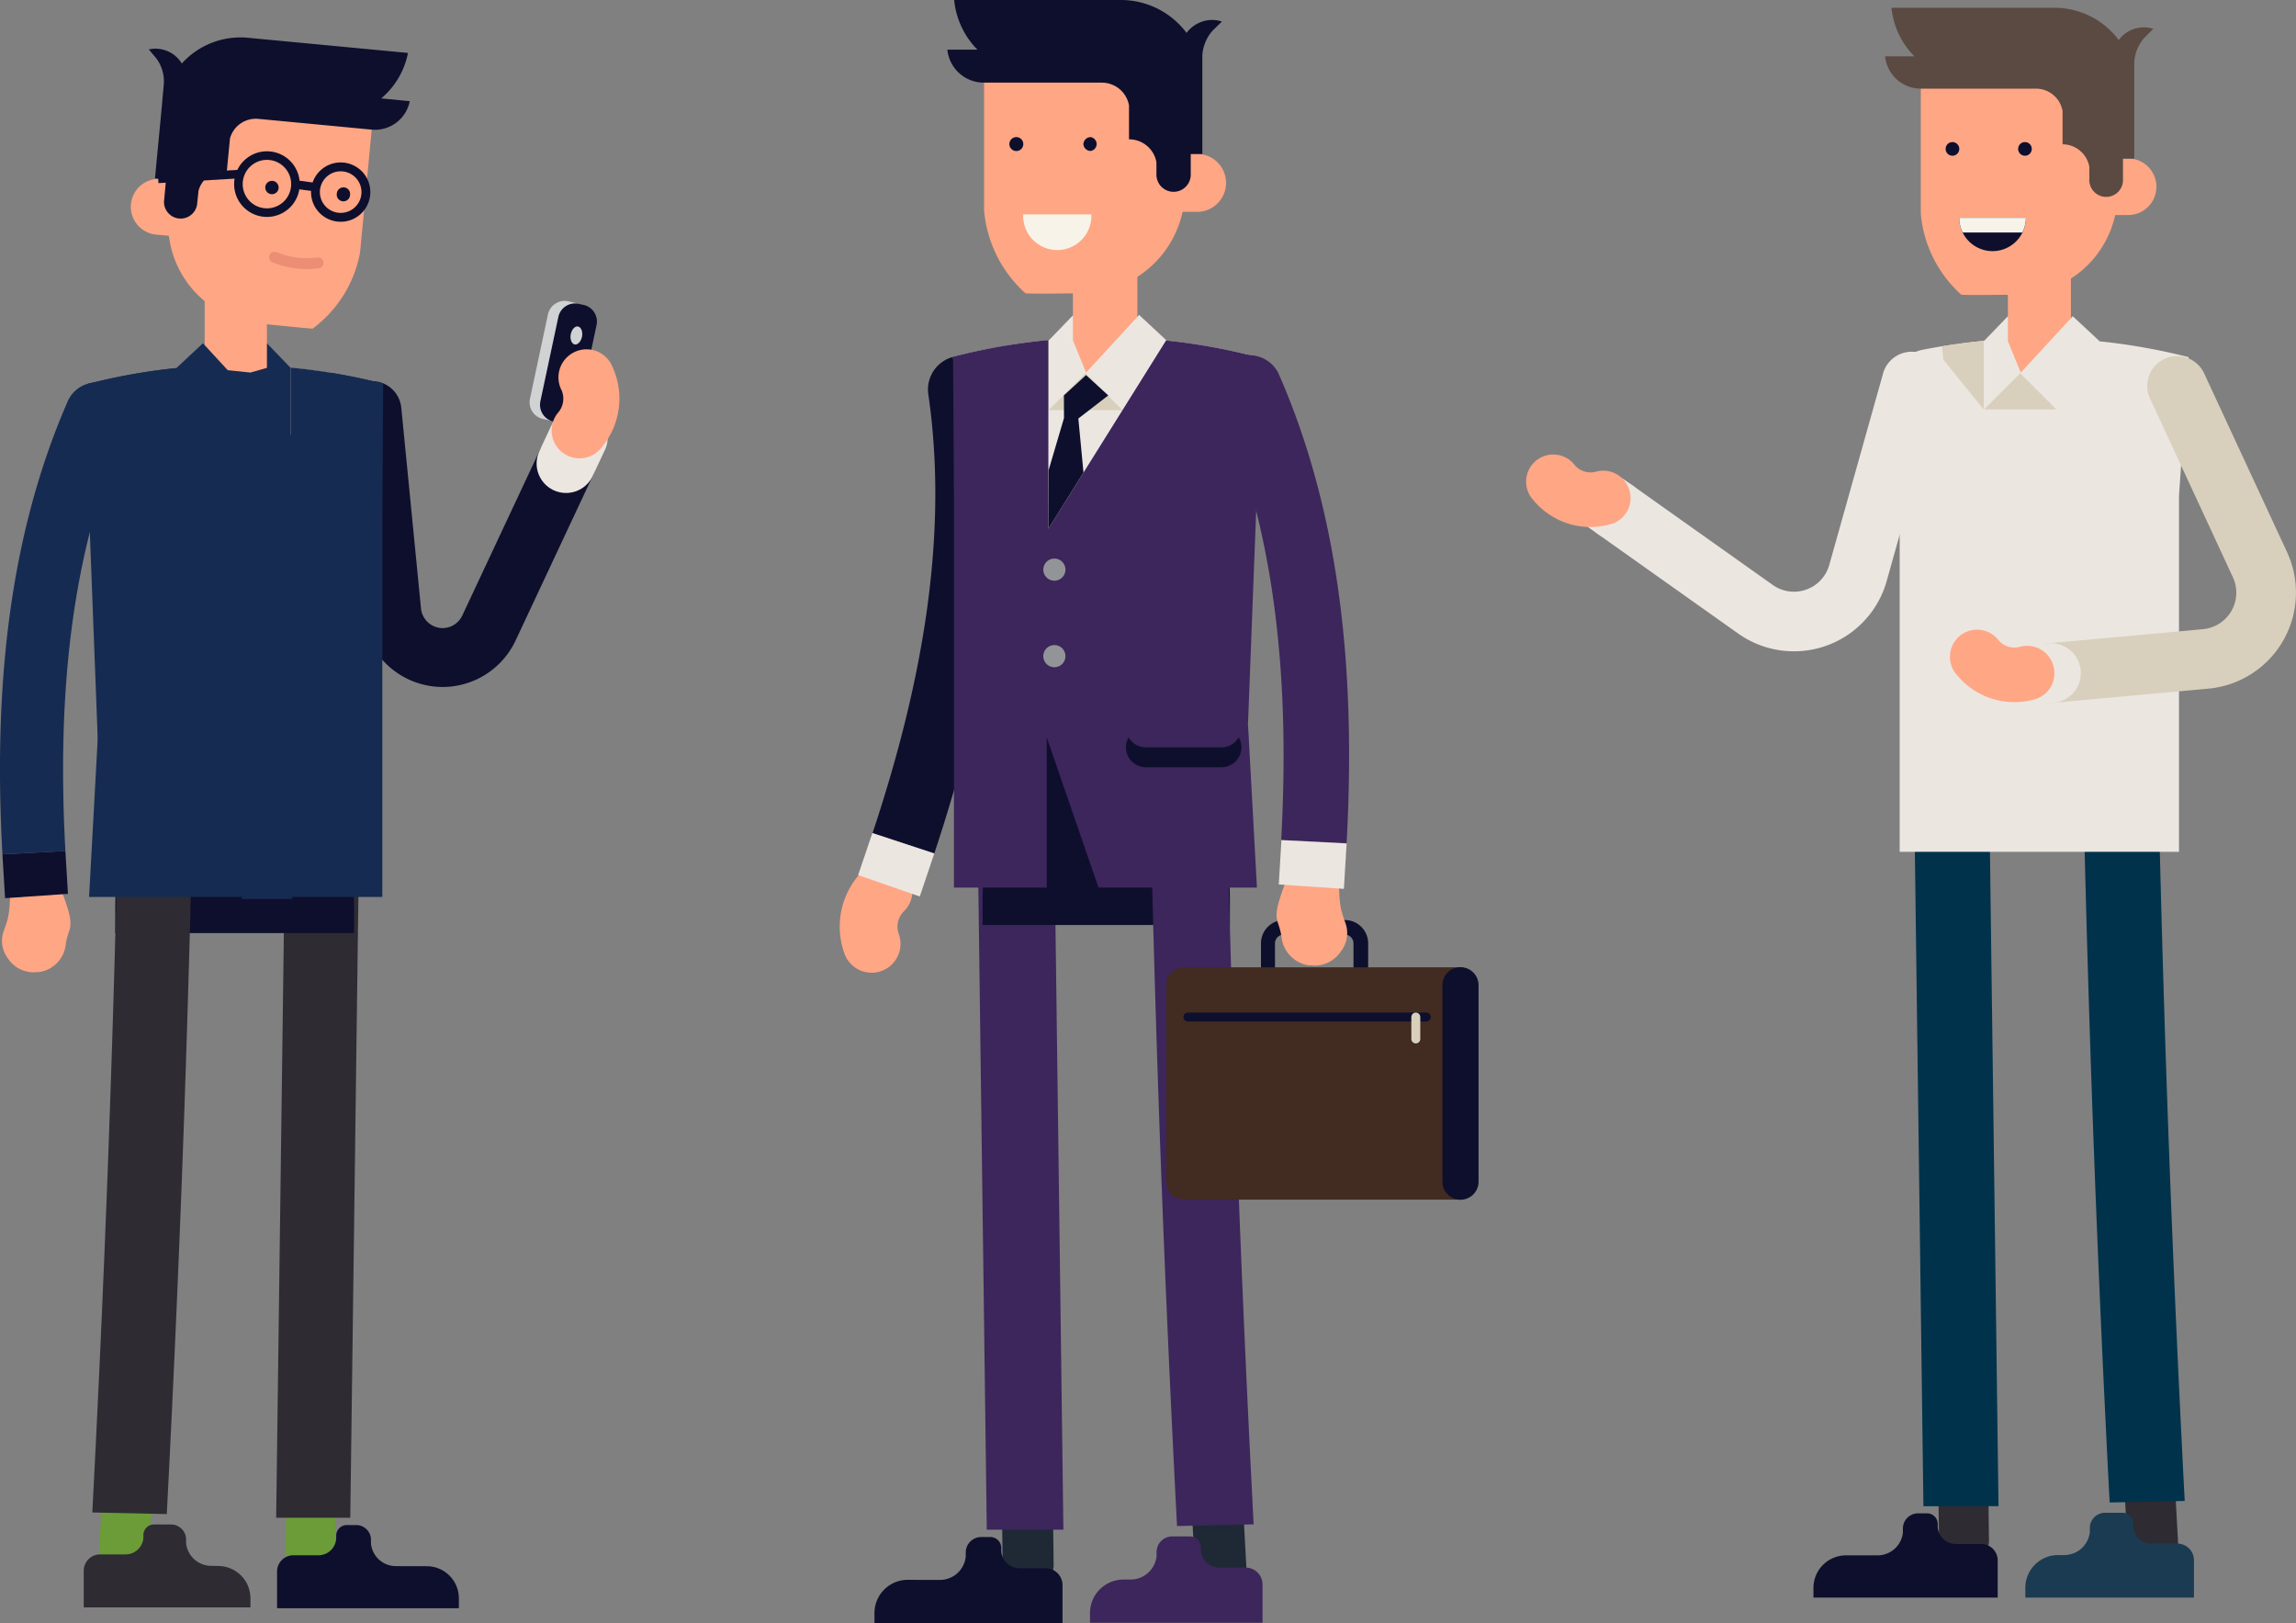 <svg xmlns="http://www.w3.org/2000/svg" viewBox="0 0 313.18 221.36"><rect x="0" y="0" width="313.18" height="221.36" fill="#808080" stroke="none"/><defs><style>.cls-1,.cls-17,.cls-18,.cls-2,.cls-22,.cls-23,.cls-24,.cls-9{fill:none;}.cls-1,.cls-17,.cls-23,.cls-24{stroke:#0e0f2d;}.cls-1,.cls-17,.cls-18,.cls-2,.cls-22,.cls-9{stroke-linecap:round;}.cls-1,.cls-2,.cls-22,.cls-23,.cls-24{stroke-miterlimit:10;}.cls-1,.cls-2{stroke-width:8.03px;}.cls-2,.cls-22{stroke:#ece6e1;}.cls-3{fill:#6b9c38;}.cls-4{fill:#2e2b33;}.cls-5{fill:#0e0f2d;}.cls-6{fill:#162b52;}.cls-7{fill:#d8d0bc;}.cls-8{fill:#ffa685;}.cls-9{stroke:#ec8d75;stroke-width:1.49px;}.cls-10{fill:#d0d2d3;}.cls-11{fill:#ece6e1;}.cls-12{fill:#1f2935;}.cls-13{fill:#3c265b;}.cls-14{fill:#f7f3e8;}.cls-15{fill:#929497;}.cls-16{fill:#422b21;}.cls-17,.cls-18{stroke-width:1.22px;}.cls-18{stroke:#d8d0bc;}.cls-19{fill:#00324b;}.cls-20{fill:#1a3b51;}.cls-21{fill:#5a4a42;}.cls-22{stroke-width:8.14px;}.cls-23{stroke-width:1.17px;}.cls-24{stroke-width:1.21px;}</style></defs><title>Three_men</title><g id="Слой_2" data-name="Слой 2"><g id="Layer_1" data-name="Layer 1"><path class="cls-1" d="M77.21,63.22,66.68,85.68a7,7,0,0,1-6.31,4h0a7,7,0,0,1-6.94-6.29L50.74,56"/><line class="cls-2" x1="78.88" y1="59.65" x2="77.21" y2="63.22"/><path class="cls-3" d="M45.82,201l-.14,10.75a3.37,3.37,0,0,1-6.72-.09l.14-10.75Z"/><path class="cls-4" d="M37.67,207l1.23-93.61a5.06,5.06,0,0,1,10.1.13L47.78,207Z"/><path class="cls-5" d="M32,105.33c9,0,16.3,8.15,16.3,18.21v3.72H15.72v-3.72C15.72,113.48,23,105.33,32,105.33Z"/><path class="cls-3" d="M20.87,201.88l-.58,10.87a3.28,3.28,0,0,1-3.58,2.95,3.29,3.29,0,0,1-3.22-3.34l.57-10.82Z"/><path class="cls-4" d="M12.59,206.28c1.66-31.78,2.76-61.13,3.5-93a4.88,4.88,0,0,1,5.15-4.56,4.86,4.86,0,0,1,5,4.78c-.74,31.84-1.84,61.13-3.49,93Z"/><path class="cls-5" d="M54,213.6a3.42,3.42,0,0,1-3.4-3.06V210a2,2,0,0,0-2-2H47.29a1.44,1.44,0,0,0-1.43,1.44v.39a2.43,2.43,0,0,1-2.41,2.29H40a2.22,2.22,0,0,0-2.21,2.22v5h24.8V218a4.38,4.38,0,0,0-4.38-4.39Z"/><path class="cls-4" d="M28.82,213.56a3.46,3.46,0,0,1-3.44-3.08v-.56a2.05,2.05,0,0,0-2-2H21a1.44,1.44,0,0,0-1.44,1.45v.39A2.44,2.44,0,0,1,17.12,212H13.65a2.23,2.23,0,0,0-2.23,2.23v5H34.16V218a4.41,4.41,0,0,0-4.41-4.42Z"/><path class="cls-6" d="M36.41,46.82l3.19,3.31a82.07,82.07,0,0,1,12.66,2.2L51,71v47.93H13.37V71L12.08,52.33a82.4,82.4,0,0,1,20.09-2.56Z"/><path class="cls-7" d="M39.66,50.14v9.23l5.46-6.7.16-1.8C43.41,50.56,41.53,50.32,39.66,50.14Z"/><path class="cls-8" d="M32.17,31.71A4.25,4.25,0,0,0,27.92,36V50.17l6.24.64,2.25-.64V36A4.24,4.24,0,0,0,32.17,31.71Z"/><polygon class="cls-6" points="29.88 59.37 24.11 50.15 27.68 46.82 34.68 54.41 29.88 59.37"/><polygon class="cls-6" points="29.88 59.37 34.76 54.5 39.63 59.37 29.88 59.37"/><path class="cls-6" d="M24.14,50.2,39.65,75V50.14a81.63,81.63,0,0,1,12.61,2.19L52.15,71v51.33h-40l1.18-21.57L12.19,71l-.11-18.66A80.39,80.39,0,0,1,24.14,50.2Z"/><path class="cls-6" d="M37.4,80.4A1.46,1.46,0,1,0,38.86,79,1.46,1.46,0,0,0,37.4,80.4Z"/><path class="cls-6" d="M37.4,91.81a1.46,1.46,0,1,0,1.46-1.46A1.46,1.46,0,0,0,37.4,91.81Z"/><polygon class="cls-6" points="37.59 60.42 39.63 67.31 39.65 75.02 35.02 67.61 35.7 60.48 31.76 57.43 34.68 54.75 37.61 57.43 37.59 60.42"/><path class="cls-6" d="M14.2,103.83a2.63,2.63,0,0,0,2.63,2.63h10a2.63,2.63,0,0,0,2.63-2.63h0a2.62,2.62,0,0,0-2.63-2.62h-10a2.62,2.62,0,0,0-2.63,2.62Z"/><path class="cls-6" d="M14.2,101.21a2.62,2.62,0,0,0,2.63,2.62h10a2.62,2.62,0,0,0,2.63-2.62h0a2.63,2.63,0,0,0-2.63-2.63h-10a2.63,2.63,0,0,0-2.63,2.63Z"/><polygon class="cls-6" points="39.87 122.61 32.95 122.61 39.87 102.52 39.87 122.61"/><path class="cls-8" d="M5.14,132.57a4.18,4.18,0,0,1-4-1.77,4,4,0,0,1-.71-3.59c.73-2.18,1-2.08,1-8.83l5.72,0c3.73,9,2.23,7.28,1.81,10.51a4.27,4.27,0,0,1-3.64,3.69Z"/><path class="cls-6" d="M.33,116.51c-1.12-20.46.31-42,8.84-61.62A4.3,4.3,0,0,1,15,52.57a4.43,4.43,0,0,1,2.12,5.72C9.3,76.14,7.84,96.22,8.92,116.07Z"/><polygon class="cls-5" points="9.27 121.91 0.69 122.5 0.33 116.52 8.92 116.07 9.27 121.91"/><path class="cls-8" d="M50.79,16.75,49.11,34.46a16.73,16.73,0,0,1-6.46,10.36c-.46,0-7.24-.69-7.35-.7A13.66,13.66,0,0,1,23,29.23l1.42-15Z"/><path class="cls-8" d="M22,24.41A3.81,3.81,0,1,0,21.31,32l6.18.58L28,25Z"/><path class="cls-5" d="M55.65,7.22,33.8,5.15a10.77,10.77,0,0,0-9,3.51,4.2,4.2,0,0,0-3.2-2,4,4,0,0,0-1.3.08L21.35,8a5.31,5.31,0,0,1,1,3.42l-.21,2.29a.24.24,0,0,0,0,.09l-1,10.53,1.51.14-.25,2.71a2.27,2.27,0,1,0,4.51.43L27.08,26a3.67,3.67,0,0,1,3.86-2.67l.43-4.46a3.66,3.66,0,0,1,3.85-2.66v0l15.48,1.47a4.83,4.83,0,0,0,5.19-3.88L52,13.42A10.85,10.85,0,0,0,55.65,7.22Z"/><path class="cls-5" d="M47.75,26.59a.91.91,0,1,1-1.81-.17.91.91,0,1,1,1.81.17Z"/><path class="cls-5" d="M38,25.67a.91.91,0,1,1-.82-1A.91.91,0,0,1,38,25.67Z"/><path class="cls-9" d="M37.45,35.09a11.57,11.57,0,0,0,5.93.76"/><path class="cls-10" d="M77.51,55.5a2.34,2.34,0,0,1-2.76,1.79l-.67-.14a2.33,2.33,0,0,1-1.79-2.77l2.45-11.5a2.34,2.34,0,0,1,2.76-1.79l.66.15A2.32,2.32,0,0,1,80,44Z"/><path class="cls-5" d="M78.93,55.84a2.33,2.33,0,0,1-2.76,1.79l-.67-.14a2.33,2.33,0,0,1-1.79-2.76l2.45-11.5a2.32,2.32,0,0,1,2.76-1.79l.66.14a2.32,2.32,0,0,1,1.79,2.76Z"/><path class="cls-10" d="M79.39,45.91c-.13.67-.6,1.15-1,1.07s-.68-.71-.54-1.39.58-1.15,1-1.06S79.52,45.23,79.39,45.91Z"/><path class="cls-8" d="M77.67,48.44a3.81,3.81,0,0,1,5.69,1.21A10.38,10.38,0,0,1,82,61.1a3.8,3.8,0,1,1-5.91-4.78,2.93,2.93,0,0,0,.52-3.08A3.81,3.81,0,0,1,77.67,48.44Z"/><path class="cls-8" d="M123.83,119.35a3.42,3.42,0,0,0-.42-.52,3.94,3.94,0,0,0-5.56-.23,10.8,10.8,0,0,0-2.59,11.65,3.94,3.94,0,0,0,7.4-2.68,3,3,0,0,1,.53-3.18A3.93,3.93,0,0,0,123.83,119.35Z"/><path class="cls-5" d="M127.44,116.4c6.69-20.12,11.14-42,8-63.91a4.45,4.45,0,0,0-5.14-3.88,4.59,4.59,0,0,0-3.68,5.13c2.9,19.93-1.11,40.37-7.6,59.88Z"/><polygon class="cls-11" points="117.05 119.35 125.46 122.27 127.44 116.4 118.99 113.62 117.05 119.35"/><path class="cls-12" d="M136.62,202.47l.15,11.12a3.48,3.48,0,0,0,6.95-.09l-.14-11.12Z"/><path class="cls-13" d="M145.05,208.63l-1.27-96.84a5.24,5.24,0,0,0-10.45.13l1.27,96.71Z"/><path class="cls-5" d="M150.89,103.47c-9.31,0-16.86,8.44-16.86,18.85v3.84h33.73v-3.84C167.76,111.91,160.21,103.47,150.89,103.47Z"/><path class="cls-12" d="M162.42,203.35l.61,11.24a3.54,3.54,0,0,0,7-.4l-.6-11.19Z"/><path class="cls-13" d="M171,207.9c-1.71-32.87-2.84-63.24-3.61-96.18a5.24,5.24,0,0,0-10.45.23c.77,32.93,1.9,63.23,3.61,96.18Z"/><path class="cls-5" d="M128.21,215.48a3.54,3.54,0,0,0,3.52-3.17v-.57a2.11,2.11,0,0,1,2.1-2.11h1.26a1.48,1.48,0,0,1,1.48,1.48v.41a2.51,2.51,0,0,0,2.5,2.37h3.57a2.3,2.3,0,0,1,2.29,2.29v5.18H119.28V220a4.53,4.53,0,0,1,4.54-4.53Z"/><path class="cls-13" d="M154.21,215.43a3.57,3.57,0,0,0,3.55-3.18v-.58a2.13,2.13,0,0,1,2.12-2.12h2.43A1.49,1.49,0,0,1,163.8,211v.41a2.52,2.52,0,0,0,2.51,2.39h3.6a2.3,2.3,0,0,1,2.3,2.31v5.21H148.68V220a4.57,4.57,0,0,1,4.56-4.57Z"/><path class="cls-11" d="M146.36,43l-3.31,3.43A85.23,85.23,0,0,0,130,48.65L131.3,68v49.58h38.89V68l1.33-19.3A85.06,85.06,0,0,0,150.74,46Z"/><path class="cls-7" d="M143,46.38v9.55L137.36,49l-.17-1.86Q140.09,46.66,143,46.38Z"/><path class="cls-8" d="M150.74,27.32a4.39,4.39,0,0,1,4.4,4.39v14.7l-7,4.4-1.79-4.4V31.71A4.39,4.39,0,0,1,150.74,27.32Z"/><path class="cls-8" d="M134.23,10.28V28.69A17.2,17.2,0,0,0,139.87,40c.47.1,7.53,0,7.64,0a14.13,14.13,0,0,0,14.13-14.13V10.28Z"/><path class="cls-8" d="M163.09,21a3.95,3.95,0,1,1,0,7.89h-6.41l.23-7.89Z"/><path class="cls-5" d="M130.15,0h22.7a11.18,11.18,0,0,1,9,4.49,4.38,4.38,0,0,1,3.49-1.77,4.17,4.17,0,0,1,1.33.22L165.4,4.18A5.58,5.58,0,0,0,164,7.6V10a.29.29,0,0,0,0,.09V21h-1.58v2.82a2.34,2.34,0,1,1-4.68,0v-1.7A3.79,3.79,0,0,0,154,19V14.37a3.77,3.77,0,0,0-3.71-3.1v0H134.22a5,5,0,0,1-5-4.5h4.1A11.17,11.17,0,0,1,130.15,0Z"/><path class="cls-5" d="M137.68,19.65a.95.95,0,1,0,.95-.95A.95.95,0,0,0,137.68,19.65Z"/><path class="cls-5" d="M147.78,19.65a1,1,0,0,0,.95.94.95.95,0,0,0,0-1.89A1,1,0,0,0,147.78,19.65Z"/><path class="cls-14" d="M148.86,29.24a4.65,4.65,0,1,1-9.29,0Z"/><polygon class="cls-11" points="153.11 55.94 159.08 46.4 155.38 42.95 148.15 50.81 153.11 55.94"/><polygon class="cls-7" points="153.11 55.94 148.07 50.89 143.03 55.94 153.11 55.94"/><path class="cls-13" d="M159.05,46.44,143,72.12V46.38a84.59,84.59,0,0,0-13,2.27l.12,19.3v53.1h41.33l-1.22-22.31L171.41,68l.11-19.3A83.1,83.1,0,0,0,159.05,46.44Z"/><path class="cls-15" d="M145.33,77.69a1.51,1.51,0,1,1-1.5-1.51A1.51,1.51,0,0,1,145.33,77.69Z"/><path class="cls-15" d="M145.33,89.48a1.51,1.51,0,1,1-1.5-1.5A1.51,1.51,0,0,1,145.33,89.48Z"/><polygon class="cls-5" points="145.13 57.02 143.03 64.14 143 72.12 147.79 64.45 147.09 57.08 151.17 53.93 148.14 51.16 145.12 53.92 145.13 57.02"/><path class="cls-5" d="M169.33,101.93a2.71,2.71,0,0,1-2.72,2.71H156.29a2.71,2.71,0,0,1-2.71-2.71h0a2.72,2.72,0,0,1,2.71-2.72h10.32a2.72,2.72,0,0,1,2.72,2.72Z"/><path class="cls-13" d="M169.33,99.21a2.72,2.72,0,0,1-2.72,2.72H156.29a2.72,2.72,0,0,1-2.71-2.72h0a2.71,2.71,0,0,1,2.71-2.71h10.32a2.71,2.71,0,0,1,2.72,2.71Z"/><polygon class="cls-5" points="142.78 121.35 149.94 121.35 142.78 100.57 142.78 121.35"/><path class="cls-5" d="M186.58,135.92H172v-7.28a3.18,3.18,0,0,1,3.17-3.16h8.28a3.18,3.18,0,0,1,3.17,3.16v7.28ZM173.91,134h10.71v-5.33a1.21,1.21,0,0,0-1.21-1.21h-8.28a1.22,1.22,0,0,0-1.22,1.21V134Z"/><path class="cls-16" d="M199.55,131.93H161.29a2.45,2.45,0,0,0-2.21,2.44v26.8a2.44,2.44,0,0,0,1.34,2.18,8.26,8.26,0,0,0,2,.26h36.78a17.45,17.45,0,0,0,2.24-8.18Z"/><path class="cls-5" d="M201.68,161.17a2.47,2.47,0,0,1-2.47,2.46h0a2.46,2.46,0,0,1-2.46-2.46v-26.8a2.46,2.46,0,0,1,2.46-2.46h0a2.47,2.47,0,0,1,2.47,2.46Z"/><line class="cls-17" x1="194.55" y1="138.71" x2="162.04" y2="138.71"/><line class="cls-18" x1="193.12" y1="138.71" x2="193.12" y2="141.7"/><path class="cls-8" d="M178.71,131.65a4.3,4.3,0,0,0,4.15-1.83,4.08,4.08,0,0,0,.73-3.72c-.75-2.25-1-2.14-1-9.12l-5.91,0c-3.86,9.35-2.32,7.53-1.87,10.88a4.38,4.38,0,0,0,3.76,3.81Z"/><path class="cls-13" d="M183.68,115c1.15-21.16-.32-43.49-9.15-63.75a4.44,4.44,0,0,0-6-2.39,4.58,4.58,0,0,0-2.2,5.92c8,18.46,9.55,39.24,8.43,59.77Z"/><polygon class="cls-11" points="174.43 120.63 183.31 121.23 183.68 115.04 174.79 114.59 174.43 120.63"/><path class="cls-4" d="M264.35,199.38l.14,10.9a3.41,3.41,0,0,0,6.81-.09l-.14-10.89Z"/><path class="cls-19" d="M272.6,205.42l-1.24-94.86a5.13,5.13,0,0,0-10.24.13l1.24,94.74Z"/><path class="cls-4" d="M289.63,200.25l.59,11a3.47,3.47,0,0,0,6.9-.39l-.6-11Z"/><path class="cls-19" d="M298,204.71c-1.67-32.2-2.78-62-3.53-94.22a5.14,5.14,0,0,0-10.25.23c.76,32.26,1.87,61.94,3.54,94.2Z"/><path class="cls-5" d="M256.11,212.13a3.48,3.48,0,0,0,3.45-3.1v-.57a2.07,2.07,0,0,1,2.06-2.06h1.24a1.45,1.45,0,0,1,1.45,1.45v.4a2.46,2.46,0,0,0,2.45,2.33h3.49a2.24,2.24,0,0,1,2.24,2.24v5.07H247.36v-1.32a4.44,4.44,0,0,1,4.44-4.44Z"/><path class="cls-20" d="M281.58,212.09a3.51,3.51,0,0,0,3.48-3.13v-.56a2.08,2.08,0,0,1,2.07-2.08h2.38a1.46,1.46,0,0,1,1.46,1.46v.4a2.47,2.47,0,0,0,2.46,2.35H297a2.26,2.26,0,0,1,2.26,2.25v5.11h-23v-1.33a4.47,4.47,0,0,1,4.47-4.47Z"/><path class="cls-11" d="M273.88,43.13l-3.23,3.35c-2.8.27-5.63.68-8.38,1.22a5.12,5.12,0,0,0-4.15,5.36l1,14.56v48.56h38.1V67.62l1.31-18.91a83.69,83.69,0,0,0-20.36-2.59Z"/><path class="cls-7" d="M270.59,46.49v9.35l-5.52-6.79-.17-1.82C266.79,46.92,268.7,46.67,270.59,46.49Z"/><path class="cls-8" d="M278.18,27.82a4.29,4.29,0,0,1,4.3,4.3v14.4l-6.84,4.3-1.76-4.3V32.12A4.3,4.3,0,0,1,278.18,27.82Z"/><path class="cls-8" d="M262,11.13v18a16.83,16.83,0,0,0,5.52,11.06c.46.1,7.37,0,7.48,0a13.84,13.84,0,0,0,13.84-13.84V11.13Z"/><path class="cls-8" d="M290.28,21.61a3.86,3.86,0,1,1,0,7.72H284l.23-7.72Z"/><path class="cls-21" d="M258,1.06h22.24A10.94,10.94,0,0,1,289,5.46a4.26,4.26,0,0,1,3.42-1.73,4.31,4.31,0,0,1,1.3.2l-1.22,1.22a5.46,5.46,0,0,0-1.38,3.35v2.33s0,.06,0,.09V21.64h-1.54V24.4a2.3,2.3,0,1,1-4.59,0V22.74a3.73,3.73,0,0,0-3.65-3.06V15.14a3.69,3.69,0,0,0-3.63-3.05v0H262a4.9,4.9,0,0,1-4.87-4.41h4A10.93,10.93,0,0,1,258,1.06Z"/><path class="cls-5" d="M265.39,20.3a.93.93,0,1,0,.92-.92A.92.92,0,0,0,265.39,20.3Z"/><path class="cls-5" d="M275.28,20.3a.93.93,0,1,0,.93-.92A.93.93,0,0,0,275.28,20.3Z"/><path class="cls-5" d="M276.34,29.7a4.55,4.55,0,1,1-9.1,0Z"/><polygon class="cls-11" points="280.49 55.84 286.35 46.5 282.73 43.13 275.64 50.82 280.49 55.84"/><polygon class="cls-7" points="280.49 55.84 275.56 50.91 270.63 55.84 280.49 55.84"/><path class="cls-11" d="M244.7,88.83a13.11,13.11,0,0,1-7.59-2.41L218,72.87a4.07,4.07,0,1,1,4.71-6.64l19.1,13.55A5,5,0,0,0,249.53,77l7.28-25.9a4.07,4.07,0,1,1,7.83,2.2l-7.27,25.87a13.14,13.14,0,0,1-12.67,9.66Z"/><line class="cls-22" x1="219.22" y1="68.75" x2="220.36" y2="69.55"/><path class="cls-8" d="M222,66.22a5.89,5.89,0,0,1,.24.58,3.7,3.7,0,0,1-2.4,4.65,10.1,10.1,0,0,1-10.72-3.28,3.7,3.7,0,1,1,5.62-4.81,2.84,2.84,0,0,0,2.85,1A3.72,3.72,0,0,1,222,66.22Z"/><path class="cls-15" d="M272.88,88.71a1.48,1.48,0,1,1-1.48-1.47A1.48,1.48,0,0,1,272.88,88.71Z"/><path class="cls-14" d="M267.72,31.71h8.13a4.55,4.55,0,0,0,.49-2h-9.1A4.54,4.54,0,0,0,267.72,31.71Z"/><path class="cls-7" d="M279.75,95.87a4.07,4.07,0,0,1-.36-8.13l21.11-1.93a5,5,0,0,0,4.05-7.13L293.23,54.27a4.07,4.07,0,0,1,7.38-3.43l11.31,24.38a13.15,13.15,0,0,1-10.67,18.7l-21.12,1.93Z"/><line class="cls-22" x1="277.55" y1="92" x2="279.76" y2="91.8"/><polyline class="cls-11" points="263.31 98.26 275.68 98.33 273.29 82.44 260.94 82.44"/><path class="cls-8" d="M279.82,90.11a4.12,4.12,0,0,1,.23.58,3.69,3.69,0,0,1-2.39,4.65,10.13,10.13,0,0,1-10.73-3.28,3.7,3.7,0,1,1,5.62-4.81,2.86,2.86,0,0,0,2.86,1A3.72,3.72,0,0,1,279.82,90.11Z"/><path class="cls-23" d="M40.3,25.16A3.89,3.89,0,1,0,36.41,29,3.89,3.89,0,0,0,40.3,25.16Z"/><path class="cls-24" d="M49.91,26.21a3.44,3.44,0,1,0-3.44,3.43A3.44,3.44,0,0,0,49.91,26.21Z"/><line class="cls-23" x1="32.79" y1="23.73" x2="21.58" y2="24.39"/><line class="cls-23" x1="40.3" y1="25.16" x2="43.38" y2="25.58"/></g></g></svg>